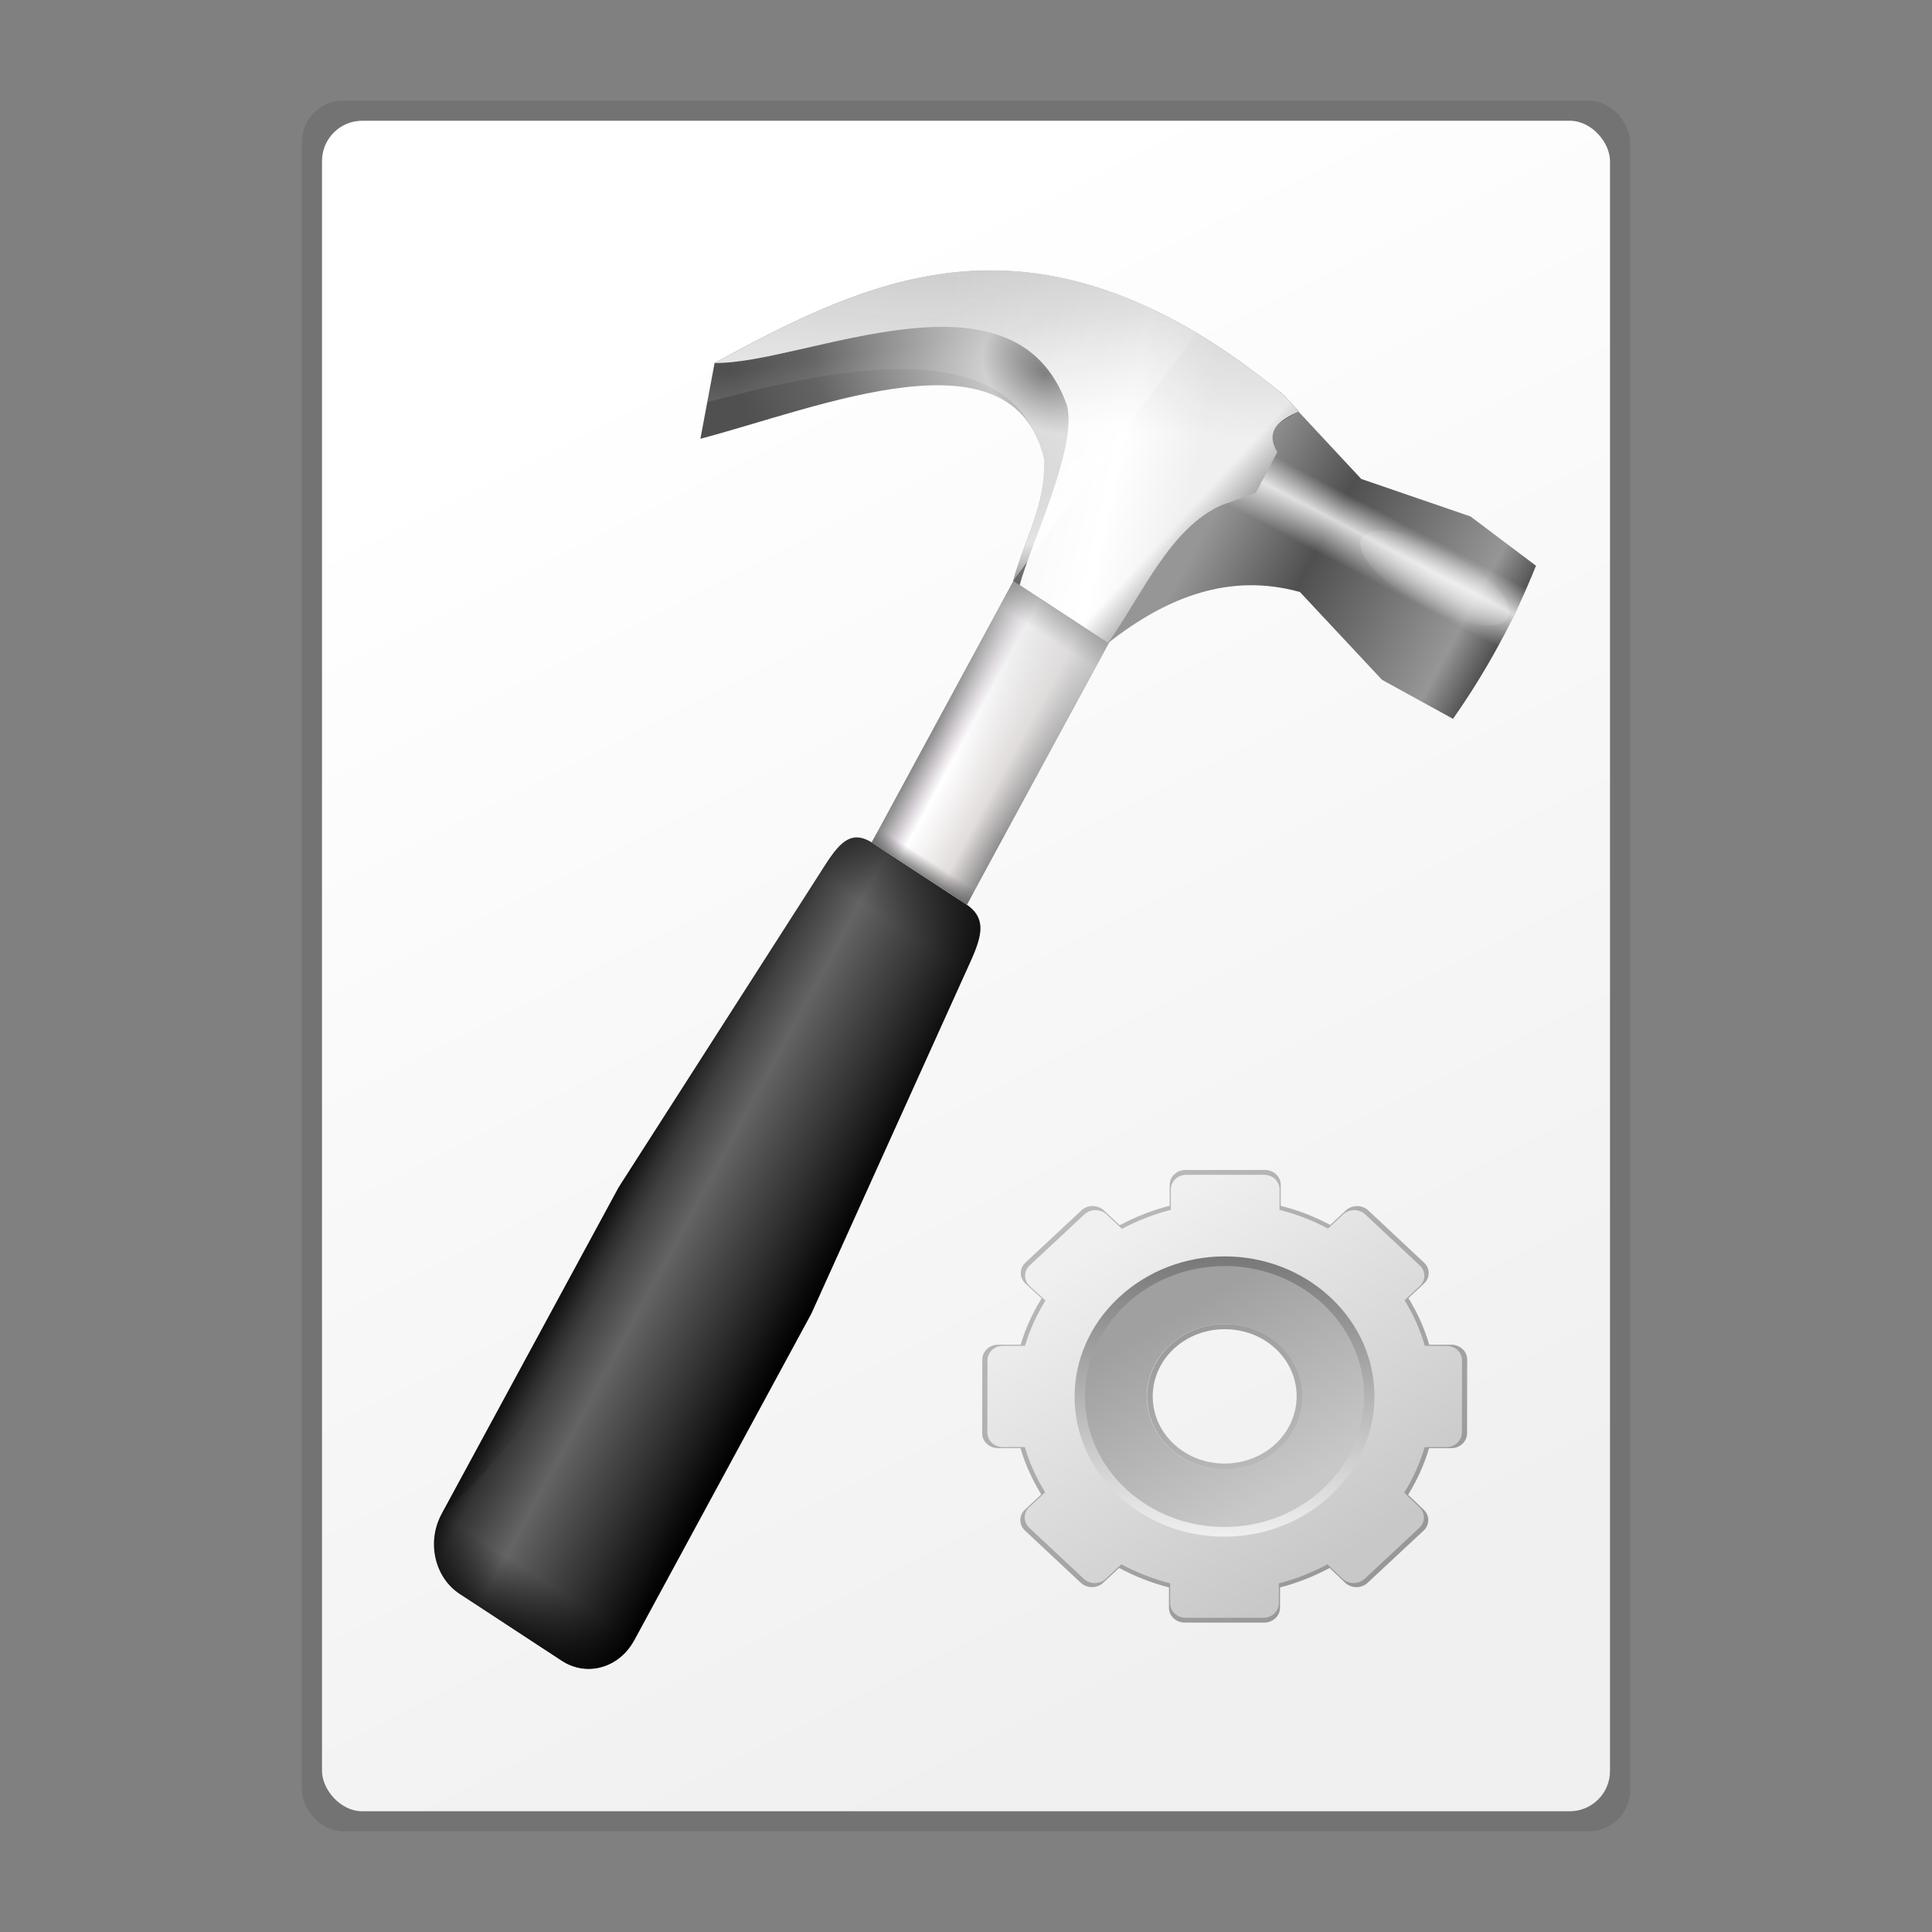 <?xml version="1.0" encoding="UTF-8" standalone="no"?>
<!-- Created with Inkscape (http://www.inkscape.org/) -->

<svg
   xmlns:dc="http://purl.org/dc/elements/1.1/"
   xmlns:cc="http://creativecommons.org/ns#"
   xmlns:rdf="http://www.w3.org/1999/02/22-rdf-syntax-ns#"
   xmlns:svg="http://www.w3.org/2000/svg"
   xmlns="http://www.w3.org/2000/svg"
   xmlns:xlink="http://www.w3.org/1999/xlink"
   xmlns:sodipodi="http://sodipodi.sourceforge.net/DTD/sodipodi-0.dtd"
   xmlns:inkscape="http://www.inkscape.org/namespaces/inkscape"
   width="48"
   height="48"
   id="svg2"
   version="1.1"
   inkscape:version="0.48.5 r10040"
   sodipodi:docname="service.svg"
   inkscape:export-filename="/home/andrea/Documenti/MeliaeSVG/48/mimetypes/png/text-x-preview.png"
   inkscape:export-xdpi="240"
   inkscape:export-ydpi="240">
  <rect width="100%" height="100%" fill="#808080" stroke="none"/>
  <defs
     id="defs4">
    <linearGradient
       id="linearGradient4203">
      <stop
         style="stop-color:#f0f0f0;stop-opacity:1;"
         offset="0"
         id="stop4205" />
      <stop
         style="stop-color:#ffffff;stop-opacity:1;"
         offset="1"
         id="stop4207" />
    </linearGradient>
    <linearGradient
       inkscape:collect="always"
       xlink:href="#linearGradient4203"
       id="linearGradient4209"
       x1="31.687"
       y1="1045.266"
       x2="15.481"
       y2="1013.34"
       gradientUnits="userSpaceOnUse" />
    <linearGradient
       inkscape:collect="always"
       xlink:href="#linearGradient3058"
       id="linearGradient5030"
       gradientUnits="userSpaceOnUse"
       x1="28.153"
       y1="23.62"
       x2="19.634"
       y2="23.62" />
    <linearGradient
       id="linearGradient3058">
      <stop
         id="stop3060"
         style="stop-color:#000000;stop-opacity:1;"
         offset="0" />
      <stop
         id="stop3066"
         style="stop-color:#333333;stop-opacity:1;"
         offset="0.325" />
      <stop
         id="stop3070"
         style="stop-color:#646464;stop-opacity:1;"
         offset="0.667" />
      <stop
         id="stop3068"
         style="stop-color:#333333;stop-opacity:1;"
         offset="0.916" />
      <stop
         id="stop3062"
         style="stop-color:#141414;stop-opacity:1;"
         offset="1" />
    </linearGradient>
    <linearGradient
       inkscape:collect="always"
       xlink:href="#linearGradient6959"
       id="linearGradient5032"
       gradientUnits="userSpaceOnUse"
       x1="23.884"
       y1="42.843"
       x2="23.884"
       y2="39.913" />
    <linearGradient
       id="linearGradient6959">
      <stop
         id="stop6961"
         style="stop-color:#000000;stop-opacity:1"
         offset="0" />
      <stop
         id="stop6963"
         style="stop-color:#000000;stop-opacity:0"
         offset="1" />
    </linearGradient>
    <linearGradient
       inkscape:collect="always"
       xlink:href="#linearGradient6959"
       id="linearGradient5034"
       gradientUnits="userSpaceOnUse"
       x1="15.886"
       y1="23.613"
       x2="20.888"
       y2="23.613" />
    <linearGradient
       inkscape:collect="always"
       xlink:href="#linearGradient6959"
       id="linearGradient5036"
       gradientUnits="userSpaceOnUse"
       gradientTransform="matrix(-1,0,0,1,47.768,0)"
       x1="15.886"
       y1="23.613"
       x2="20.888"
       y2="23.613" />
    <linearGradient
       inkscape:collect="always"
       xlink:href="#linearGradient2352"
       id="linearGradient5038"
       gradientUnits="userSpaceOnUse"
       x1="23.884"
       y1="8.516"
       x2="23.884"
       y2="13.913" />
    <linearGradient
       id="linearGradient2352">
      <stop
         id="stop2354"
         style="stop-color:#000000;stop-opacity:1"
         offset="0" />
      <stop
         id="stop2356"
         style="stop-color:#000000;stop-opacity:0"
         offset="1" />
    </linearGradient>
    <linearGradient
       inkscape:collect="always"
       xlink:href="#linearGradient2334"
       id="linearGradient5040"
       gradientUnits="userSpaceOnUse"
       x1="26.003"
       y1="3.597"
       x2="21.784"
       y2="3.597" />
    <linearGradient
       id="linearGradient2334">
      <stop
         id="stop2336"
         style="stop-color:#8d8d8d;stop-opacity:1"
         offset="0" />
      <stop
         id="stop2342"
         style="stop-color:#e2dcdc;stop-opacity:1"
         offset="0.277" />
      <stop
         id="stop2348"
         style="stop-color:#ffffff;stop-opacity:1"
         offset="0.715" />
      <stop
         id="stop2344"
         style="stop-color:#dfd9df;stop-opacity:1"
         offset="0.807" />
      <stop
         id="stop2338"
         style="stop-color:#888888;stop-opacity:1"
         offset="1" />
    </linearGradient>
    <linearGradient
       inkscape:collect="always"
       xlink:href="#linearGradient4264"
       id="linearGradient5042"
       gradientUnits="userSpaceOnUse"
       gradientTransform="matrix(1,0,0,0.74,0,0.367)"
       x1="28.232"
       y1="0.112"
       x2="21.023"
       y2="8.728" />
    <linearGradient
       id="linearGradient4264">
      <stop
         id="stop4266"
         style="stop-color:#dcdcdc;stop-opacity:1;"
         offset="0" />
      <stop
         id="stop4268"
         style="stop-color:#dcdcdc;stop-opacity:0;"
         offset="1" />
    </linearGradient>
    <linearGradient
       inkscape:collect="always"
       xlink:href="#linearGradient4274"
       id="linearGradient5044"
       gradientUnits="userSpaceOnUse"
       gradientTransform="matrix(1,0,0,0.067,0,11.115)"
       x1="23.884"
       y1="14.384"
       x2="21.784"
       y2="3.597" />
    <linearGradient
       id="linearGradient4274">
      <stop
         offset="0"
         style="stop-color:#646464;stop-opacity:1;"
         id="stop4282" />
      <stop
         offset="1"
         style="stop-color:#646464;stop-opacity:0;"
         id="stop4284" />
    </linearGradient>
    <linearGradient
       inkscape:collect="always"
       xlink:href="#linearGradient4274"
       id="linearGradient5046"
       gradientUnits="userSpaceOnUse"
       gradientTransform="matrix(1,0,0,0.212,0,1.113)"
       x1="23.884"
       y1="-5.343"
       x2="23.884"
       y2="6.663" />
    <linearGradient
       inkscape:collect="always"
       xlink:href="#linearGradient4464"
       id="linearGradient5048"
       gradientUnits="userSpaceOnUse"
       x1="27.281"
       y1="-6.156"
       x2="38.875"
       y2="-6.156" />
    <linearGradient
       id="linearGradient4464">
      <stop
         style="stop-color:#969696;stop-opacity:1;"
         offset="0"
         id="stop4466" />
      <stop
         id="stop4476"
         offset="0.346"
         style="stop-color:#505050;stop-opacity:1;" />
      <stop
         id="stop4474"
         offset="0.574"
         style="stop-color:#6e6e6e;stop-opacity:1;" />
      <stop
         id="stop4472"
         offset="0.866"
         style="stop-color:#969696;stop-opacity:1;" />
      <stop
         style="stop-color:#505050;stop-opacity:1;"
         offset="1"
         id="stop4468" />
    </linearGradient>
    <radialGradient
       inkscape:collect="always"
       xlink:href="#linearGradient4508"
       id="radialGradient5050"
       gradientUnits="userSpaceOnUse"
       gradientTransform="matrix(1.332,0.043,-0.031,0.963,-6.627,0.172)"
       cx="19.328"
       cy="-6.648"
       fx="19.328"
       fy="-6.648"
       r="9.953" />
    <linearGradient
       id="linearGradient4508">
      <stop
         style="stop-color:#646464;stop-opacity:1;"
         offset="0"
         id="stop4510" />
      <stop
         id="stop4518"
         offset="0.191"
         style="stop-color:#c8c8c8;stop-opacity:1;" />
      <stop
         id="stop4516"
         offset="0.735"
         style="stop-color:#646464;stop-opacity:1;" />
      <stop
         style="stop-color:#505050;stop-opacity:1;"
         offset="1"
         id="stop4512" />
    </linearGradient>
    <linearGradient
       inkscape:collect="always"
       xlink:href="#linearGradient4481"
       id="linearGradient5052"
       gradientUnits="userSpaceOnUse"
       x1="32.5"
       y1="-9.406"
       x2="33.472"
       y2="1.281" />
    <linearGradient
       id="linearGradient4481">
      <stop
         id="stop4483"
         offset="0"
         style="stop-color:#ffffff;stop-opacity:0;" />
      <stop
         style="stop-color:#ffffff;stop-opacity:0;"
         offset="0.148"
         id="stop4485" />
      <stop
         style="stop-color:#ffffff;stop-opacity:0.784;"
         offset="0.243"
         id="stop4487" />
      <stop
         style="stop-color:#ffffff;stop-opacity:0;"
         offset="0.361"
         id="stop4489" />
      <stop
         id="stop4491"
         offset="1"
         style="stop-color:#ffffff;stop-opacity:0;" />
    </linearGradient>
    <radialGradient
       inkscape:collect="always"
       xlink:href="#linearGradient4497"
       id="radialGradient5054"
       gradientUnits="userSpaceOnUse"
       gradientTransform="matrix(1.691,-0.025,0.005,0.336,-23.667,-3.598)"
       cx="35.154"
       cy="-6.65"
       fx="35.154"
       fy="-6.65"
       r="3.094" />
    <linearGradient
       id="linearGradient4497">
      <stop
         style="stop-color:#ffffff;stop-opacity:0.392;"
         offset="0"
         id="stop4499" />
      <stop
         style="stop-color:#ffffff;stop-opacity:0;"
         offset="1"
         id="stop4501" />
    </linearGradient>
    <linearGradient
       inkscape:collect="always"
       xlink:href="#linearGradient4542"
       id="linearGradient5056"
       gradientUnits="userSpaceOnUse"
       x1="8.375"
       y1="0.323"
       x2="28.281"
       y2="-5.798" />
    <linearGradient
       id="linearGradient4542">
      <stop
         style="stop-color:#f0f0f0;stop-opacity:1;"
         offset="0"
         id="stop4544" />
      <stop
         id="stop4554"
         offset="0.38"
         style="stop-color:#f0f0f0;stop-opacity:1;" />
      <stop
         id="stop4552"
         offset="0.746"
         style="stop-color:#ffffff;stop-opacity:1;" />
      <stop
         id="stop4550"
         offset="0.887"
         style="stop-color:#f0f0f0;stop-opacity:1;" />
      <stop
         style="stop-color:#f0f0f0;stop-opacity:1;"
         offset="1"
         id="stop4546" />
    </linearGradient>
    <linearGradient
       inkscape:collect="always"
       xlink:href="#linearGradient4522"
       id="linearGradient5058"
       gradientUnits="userSpaceOnUse"
       x1="28.281"
       y1="-0.739"
       x2="25.694"
       y2="-1.423" />
    <linearGradient
       inkscape:collect="always"
       id="linearGradient4522">
      <stop
         style="stop-color:#646464;stop-opacity:1;"
         offset="0"
         id="stop4524" />
      <stop
         style="stop-color:#646464;stop-opacity:0;"
         offset="1"
         id="stop4526" />
    </linearGradient>
    <linearGradient
       inkscape:collect="always"
       xlink:href="#linearGradient4522"
       id="linearGradient5060"
       gradientUnits="userSpaceOnUse"
       x1="8.375"
       y1="-21.774"
       x2="18.328"
       y2="-2.793" />
    <linearGradient
       inkscape:collect="always"
       xlink:href="#linearGradient4590"
       id="linearGradient5062"
       gradientUnits="userSpaceOnUse"
       x1="19.953"
       y1="5.756"
       x2="7.031"
       y2="-10.715" />
    <linearGradient
       id="linearGradient4590">
      <stop
         offset="0"
         style="stop-color:#ffffff;stop-opacity:0;"
         id="stop4592" />
      <stop
         id="stop4594"
         style="stop-color:#ffffff;stop-opacity:0;"
         offset="0.072" />
      <stop
         id="stop4596"
         style="stop-color:#ffffff;stop-opacity:0.784;"
         offset="0.166" />
      <stop
         id="stop4598"
         style="stop-color:#ffffff;stop-opacity:0;"
         offset="0.517" />
      <stop
         offset="1"
         style="stop-color:#ffffff;stop-opacity:0"
         id="stop4600" />
    </linearGradient>
    <linearGradient
       inkscape:collect="always"
       xlink:href="#linearGradient3905-7"
       id="linearGradient3928"
       gradientUnits="userSpaceOnUse"
       x1="27.271"
       y1="1037.291"
       x2="20.104"
       y2="1020.327" />
    <linearGradient
       id="linearGradient3905-7">
      <stop
         style="stop-color:#bebebe;stop-opacity:1;"
         offset="0"
         id="stop3907-0" />
      <stop
         style="stop-color:#969696;stop-opacity:1;"
         offset="1"
         id="stop3909-2" />
    </linearGradient>
    <linearGradient
       inkscape:collect="always"
       xlink:href="#linearGradient3905-7"
       id="linearGradient3930-7"
       gradientUnits="userSpaceOnUse"
       x1="8.182"
       y1="1006.877"
       x2="37.545"
       y2="1046.924" />
    <linearGradient
       inkscape:collect="always"
       xlink:href="#linearGradient3889-4"
       id="linearGradient3932"
       gradientUnits="userSpaceOnUse"
       x1="34.733"
       y1="1043.514"
       x2="13.726"
       y2="1012.957" />
    <linearGradient
       id="linearGradient3889-4">
      <stop
         style="stop-color:#c8c8c8;stop-opacity:1;"
         offset="0"
         id="stop3891-1" />
      <stop
         style="stop-color:#f0f0f0;stop-opacity:1;"
         offset="1"
         id="stop3893-3" />
    </linearGradient>
    <linearGradient
       inkscape:collect="always"
       xlink:href="#linearGradient3619-0"
       id="linearGradient3934-0"
       gradientUnits="userSpaceOnUse"
       gradientTransform="matrix(0.918,0,0,0.918,1.955,84.416)"
       x1="24"
       y1="1013.862"
       x2="24"
       y2="1042.847" />
    <linearGradient
       id="linearGradient3619-0">
      <stop
         id="stop3621-5"
         offset="0"
         style="stop-color:#787878;stop-opacity:1;" />
      <stop
         id="stop3623-7"
         offset="1"
         style="stop-color:#f0f0f0;stop-opacity:1;" />
    </linearGradient>
    <linearGradient
       id="linearGradient3897-7">
      <stop
         style="stop-color:#a0a0a0;stop-opacity:1;"
         offset="0"
         id="stop3899-2" />
      <stop
         style="stop-color:#c8c8c8;stop-opacity:1;"
         offset="1"
         id="stop3901-8" />
    </linearGradient>
    <linearGradient
       y2="1037.223"
       x2="29.798"
       y1="1020.556"
       x1="19.688"
       gradientUnits="userSpaceOnUse"
       id="linearGradient3052"
       xlink:href="#linearGradient3897-7"
       inkscape:collect="always" />
  </defs>
  <sodipodi:namedview
     id="base"
     pagecolor="#ffffff"
     bordercolor="#666666"
     borderopacity="1.0"
     inkscape:pageopacity="0.0"
     inkscape:pageshadow="2"
     inkscape:zoom="7.919596"
     inkscape:cx="3.8787601"
     inkscape:cy="10.965476"
     inkscape:document-units="px"
     inkscape:current-layer="g5006"
     showgrid="false"
     inkscape:window-width="1920"
     inkscape:window-height="1056"
     inkscape:window-x="0"
     inkscape:window-y="0"
     inkscape:window-maximized="1" />
  <g
     inkscape:label="Livello 1"
     inkscape:groupmode="layer"
     id="layer1"
     transform="translate(0,-1004.362)">
    <rect
       ry="1.024"
       rx="1.031"
       y="1006.862"
       x="7.5"
       height="43"
       width="33"
       id="rect4211"
       style="fill:#646464;fill-opacity:0.471;stroke:none" />
    <rect
       style="fill:url(#linearGradient4209);fill-opacity:1;stroke:none"
       id="rect3429"
       width="32"
       height="42"
       x="8"
       y="1007.362"
       rx="1"
       ry="1" />
    <g
       id="g5006"
       transform="matrix(0.376,-0.603,0.664,0.418,1.163,1030.787)">
      <g
         transform="matrix(-0.017,0.858,-0.997,0.055,34.156,-0.888)"
         id="g4764">
        <path
           inkscape:connector-curvature="0"
           style="fill:url(#linearGradient5030);fill-opacity:1;stroke:none"
           d="m 21.834,11.913 4.1,0 c 1.108,0 1.116,0.911 1.2,2 l 1,13 0,13 c 0,1.108 -0.892,2 -2,2 l -4.5,0 c -1.108,0 -2,-0.892 -2,-2 l 0,-13 L 20.634,13.913 c 0.085,-1.108 0.092,-2 1.2,-2 z"
           id="rect3123"
           sodipodi:nodetypes="ccccccccccc" />
        <path
           inkscape:connector-curvature="0"
           sodipodi:nodetypes="ccccc"
           id="path4079"
           d="m 28.134,39.913 c 0,1.108 -0.892,2 -2,2 l -4.5,0 c -1.108,0 -2,-0.892 -2,-2 l 8.5,0 z"
           style="fill:url(#linearGradient5032);fill-opacity:1;stroke:none" />
        <path
           inkscape:connector-curvature="0"
           sodipodi:nodetypes="ccccc"
           id="path4083"
           d="m 21.934,11.913 c -0.833,9.333 0.299,21.315 -2.3,28 l 0,-13 L 20.634,13.913 c 0.08,-1.108 0.192,-2 1.3,-2 z"
           style="fill:url(#linearGradient5034);fill-opacity:1;stroke:none" />
        <path
           inkscape:connector-curvature="0"
           style="fill:url(#linearGradient5036);fill-opacity:1;stroke:none"
           d="m 25.934,11.913 c 0.833,9.333 -0.399,21.315 2.2,28 l 0,-13 L 27.134,13.913 c -0.1,-1.108 -0.092,-2 -1.2,-2 z"
           id="path4093"
           sodipodi:nodetypes="ccccc" />
        <path
           inkscape:connector-curvature="0"
           sodipodi:nodetypes="ccccc"
           id="path4195"
           d="m 21.834,11.913 4.1,0 c 1.108,0 1.075,0.835 1.2,2 l -6.5,0 c 0.1,-1.188 0.092,-2 1.2,-2 z"
           style="fill:url(#linearGradient5038);fill-opacity:1;stroke:none" />
        <rect
           style="fill:url(#linearGradient5040);fill-opacity:1;stroke:none"
           id="rect4250"
           width="4.2"
           height="10.5"
           x="21.784"
           y="1.413" />
        <rect
           y="1.413"
           x="21.784"
           height="7.775"
           width="4.2"
           id="rect4260"
           style="fill:url(#linearGradient5042);fill-opacity:1;stroke:none" />
        <rect
           y="11.21"
           x="21.784"
           height="0.703"
           width="4.2"
           id="rect4270"
           style="fill:url(#linearGradient5044);fill-opacity:1;stroke:none" />
        <path
           inkscape:connector-curvature="0"
           style="fill:url(#linearGradient5046);fill-opacity:1;stroke:none"
           d="m 21.784,1.413 4.2,0 0,2.229 -4.2,0 0,-2.229 z"
           id="rect4424" />
        <g
           id="g4738"
           transform="translate(-0.163,0.226)">
          <path
             inkscape:connector-curvature="0"
             sodipodi:nodetypes="cccccccccc"
             id="rect4428"
             d="M 27.281,-9.406 26.23,-3.309 26.125,1.281 c 1.111,-2.517 2.736,-4.417 5.344,-5.188 l 4.219,1 3,-0.219 c 0.248,-2.033 0.252,-4.06 0,-6.094 l -3,-0.188 -4.219,1 -4.188,-1 z"
             style="fill:url(#linearGradient5048);fill-opacity:1;stroke:none" />
          <path
             inkscape:connector-curvature="0"
             sodipodi:nodetypes="cccccccccccc"
             id="path4435"
             d="M 23.531,-9.531 C 15.011,-9.189 11.619,-4.334 8.375,0.625 l 0.875,2.5 c 3.356,-3.246 8.17,-9.301 11.531,-6.031 0.891,1.295 0.791,2.788 1.156,4.188 l 4.188,0 c 0.197,-2.23 -0.031,-4.763 1.25,-6.219 l 0.906,-1.031 -0.016,-1.609 C 27.315,-8.056 27.935,-8.631 28.25,-9.188 L 27.5,-9.375 c -1.442,-0.147 -2.752,-0.205 -3.969,-0.156 z"
             style="fill:url(#radialGradient5050);fill-opacity:1;stroke:none" />
          <path
             inkscape:connector-curvature="0"
             sodipodi:nodetypes="cccccccccc"
             style="fill:url(#linearGradient5052);fill-opacity:1;stroke:none"
             d="m 27.281,-9.406 -1.156,5.938 0,4.75 c 1.111,-2.517 2.736,-4.417 5.344,-5.188 l 4.219,1 3,-0.219 c 0.248,-2.033 0.252,-4.06 0,-6.094 l -3,-0.188 -4.219,1 -4.188,-1 z"
             id="path4479" />
          <path
             transform="matrix(0.996,-0.088,0.088,0.996,0.618,2.916)"
             d="m 38.825,-6.712 c 0,0.574 -1.385,1.039 -3.094,1.039 -1.709,0 -3.094,-0.465 -3.094,-1.039 0,-0.574 1.385,-1.039 3.094,-1.039 1.709,0 3.094,0.465 3.094,1.039 z"
             sodipodi:ry="1.0385631"
             sodipodi:rx="3.0935922"
             sodipodi:cy="-6.7123871"
             sodipodi:cx="35.730991"
             id="path4495"
             style="fill:url(#radialGradient5054);fill-opacity:1;stroke:none"
             sodipodi:type="arc" />
          <path
             inkscape:connector-curvature="0"
             style="fill:url(#linearGradient5056);fill-opacity:1;stroke:none"
             d="M 23.531,-9.531 C 15.011,-9.189 11.619,-4.334 8.375,0.625 11.317,-1.06 16.293,-8.269 20.604,-4.899 c 1.086,1.057 1.255,4.78 1.62,6.18 l 3.9,0 c 0.248,-2.164 0.01,-4.589 1.25,-6.219 l 0.906,-1.031 -0.016,-1.609 c -0.788,-0.394 -0.511,-0.982 -0.016,-1.609 l -0.75,-0.188 c -1.442,-0.147 -2.752,-0.205 -3.969,-0.156 z"
             id="path4506"
             sodipodi:nodetypes="ccccccccccc" />
          <path
             inkscape:connector-curvature="0"
             sodipodi:nodetypes="cccccccc"
             id="path4562"
             d="m 24.787,1.281 1.338,0 c 0.248,-2.164 0.01,-4.589 1.25,-6.219 l 0.906,-1.031 -0.016,-1.609 c -0.788,-0.394 -0.511,-0.982 -0.016,-1.609 L 27.5,-9.375 24.787,1.281 z"
             style="fill:url(#linearGradient5058);fill-opacity:1;stroke:none" />
          <path
             inkscape:connector-curvature="0"
             sodipodi:nodetypes="ccccccccccc"
             id="path4570"
             d="M 23.531,-9.531 C 15.011,-9.189 11.619,-4.334 8.375,0.625 11.317,-1.06 16.293,-8.269 20.604,-4.899 c 1.086,1.057 1.255,4.78 1.62,6.18 l 3.9,0 c 0.248,-2.164 0.01,-4.589 1.25,-6.219 l 0.906,-1.031 -0.016,-1.609 c -0.788,-0.394 -0.511,-0.982 -0.016,-1.609 l -0.75,-0.188 c -1.442,-0.147 -2.752,-0.205 -3.969,-0.156 z"
             style="fill:url(#linearGradient5060);fill-opacity:1;stroke:none" />
          <path
             inkscape:connector-curvature="0"
             style="fill:url(#linearGradient5062);fill-opacity:1;stroke:none"
             d="M 23.531,-9.531 C 15.011,-9.189 11.619,-4.334 8.375,0.625 L 8.764,1.976 C 12.12,-1.27 17.42,-6.176 20.781,-2.906 c 0.891,1.295 0.791,2.788 1.156,4.188 l 1.594,-10.812 z"
             id="path4574"
             sodipodi:nodetypes="cccccc" />
        </g>
      </g>
      <g
         id="g3921"
         transform="matrix(0.21,0.303,-0.312,0.176,327.905,-151.041)">
        <path
           inkscape:connector-curvature="0"
           style="fill:url(#linearGradient3928);fill-opacity:1;stroke:none"
           d="m 24,1016.895 c -2.936,0 -5.86,1.133 -8.1,3.373 -4.481,4.481 -4.481,11.721 0,16.201 4.481,4.481 11.72,4.481 16.201,0 4.481,-4.481 4.481,-11.72 0,-16.201 -2.24,-2.24 -5.164,-3.373 -8.1,-3.373 z m 0,5.099 c 1.631,0 3.27,0.615 4.515,1.859 2.489,2.489 2.489,6.541 0,9.03 -2.489,2.489 -6.541,2.489 -9.03,0 -2.489,-2.489 -2.489,-6.541 0,-9.03 1.245,-1.245 2.884,-1.859 4.515,-1.859 z"
           id="path3628" />
        <path
           inkscape:connector-curvature="0"
           style="fill:url(#linearGradient3930-7);fill-opacity:1;stroke:none"
           d="m 27.532,1006.877 c 0.779,0 1.407,0.628 1.407,1.407 l 0,1.993 c 1.515,0.408 3.004,1.024 4.397,1.817 l 1.378,-1.378 c 0.551,-0.551 1.442,-0.551 1.993,0 l 4.954,4.954 c 0.551,0.551 0.551,1.442 0,1.993 l -1.378,1.378 c 0.81,1.411 1.433,2.889 1.847,4.426 l 1.964,0 c 0.779,0 1.407,0.627 1.407,1.407 l 0,7.006 c 0,0.779 -0.628,1.407 -1.407,1.407 l -1.964,0 c -0.413,1.532 -1.04,3.019 -1.847,4.426 l 1.378,1.407 c 0.551,0.551 0.551,1.442 0,1.993 l -4.954,4.954 c -0.551,0.551 -1.442,0.551 -1.993,0 l -1.378,-1.407 c -1.396,0.799 -2.878,1.435 -4.397,1.847 l 0,1.934 c 0,0.779 -0.628,1.407 -1.407,1.407 l -7.035,0 c -0.779,0 -1.407,-0.628 -1.407,-1.407 l 0,-1.934 c -1.527,-0.414 -3.024,-1.041 -4.426,-1.847 l -1.407,1.407 c -0.551,0.551 -1.442,0.551 -1.993,0 l -4.954,-4.954 c -0.551,-0.551 -0.551,-1.442 0,-1.993 l 1.436,-1.436 c -0.8,-1.4 -1.436,-2.873 -1.847,-4.397 l -1.993,0 C 3.128,1033.287 2.5,1032.659 2.5,1031.88 l 0,-7.006 c 0,-0.779 0.628,-1.407 1.407,-1.407 l 1.993,0 c 0.412,-1.529 1.043,-2.992 1.847,-4.397 l -1.436,-1.407 c -0.551,-0.551 -0.551,-1.442 0,-1.993 l 4.954,-4.954 c 0.551,-0.551 1.442,-0.551 1.993,0 l 1.407,1.407 c 1.403,-0.803 2.899,-1.435 4.426,-1.847 l 0,-1.993 c 0,-0.779 0.627,-1.407 1.407,-1.407 l 7.035,0 z m -3.517,14.48 c -1.8,0 -3.609,0.678 -4.983,2.052 -2.747,2.747 -2.747,7.219 0,9.966 2.747,2.747 7.219,2.747 9.966,0 2.747,-2.747 2.747,-7.219 0,-9.966 -1.374,-1.374 -3.183,-2.052 -4.983,-2.052 z"
           id="path3627" />
        <path
           inkscape:connector-curvature="0"
           id="rect3126"
           d="m 27.457,1007.336 c 0.763,0 1.377,0.614 1.377,1.377 l 0,1.951 c 1.482,0.4 2.94,1.002 4.303,1.778 l 1.348,-1.348 c 0.539,-0.539 1.411,-0.539 1.951,0 l 4.848,4.848 c 0.539,0.539 0.539,1.411 0,1.951 l -1.348,1.348 c 0.793,1.381 1.402,2.828 1.807,4.332 l 1.922,0 c 0.763,0 1.377,0.614 1.377,1.377 l 0,6.856 c 0,0.763 -0.614,1.377 -1.377,1.377 l -1.922,0 c -0.404,1.499 -1.018,2.955 -1.807,4.332 l 1.348,1.377 c 0.539,0.539 0.539,1.411 0,1.951 l -4.848,4.848 c -0.539,0.539 -1.411,0.539 -1.951,0 l -1.348,-1.377 c -1.366,0.782 -2.816,1.404 -4.303,1.807 l 0,1.893 c 0,0.763 -0.614,1.377 -1.377,1.377 l -6.885,0 c -0.763,0 -1.377,-0.614 -1.377,-1.377 l 0,-1.893 c -1.494,-0.405 -2.959,-1.019 -4.332,-1.807 l -1.377,1.377 c -0.539,0.539 -1.411,0.539 -1.951,0 l -4.848,-4.848 c -0.539,-0.539 -0.539,-1.411 0,-1.951 l 1.406,-1.405 c -0.783,-1.371 -1.405,-2.812 -1.807,-4.303 l -1.951,0 c -0.763,0 -1.377,-0.614 -1.377,-1.377 l 0,-6.856 c 0,-0.763 0.614,-1.377 1.377,-1.377 l 1.951,0 c 0.403,-1.496 1.02,-2.928 1.807,-4.303 l -1.406,-1.377 c -0.539,-0.539 -0.539,-1.411 0,-1.951 l 4.848,-4.848 c 0.539,-0.539 1.411,-0.539 1.951,0 l 1.377,1.377 c 1.373,-0.786 2.837,-1.404 4.332,-1.807 l 0,-1.951 c 0,-0.763 0.614,-1.377 1.377,-1.377 l 6.885,0 z m -3.442,14.171 c -1.762,0 -3.532,0.664 -4.877,2.008 -2.689,2.689 -2.689,7.065 0,9.753 2.689,2.689 7.065,2.689 9.753,0 2.689,-2.688 2.689,-7.064 0,-9.753 -1.344,-1.344 -3.115,-2.008 -4.877,-2.008 z"
           style="fill:url(#linearGradient3932);fill-opacity:1;stroke:none" />
        <path
           inkscape:connector-curvature="0"
           style="fill:url(#linearGradient3934-0);fill-opacity:1;stroke:none"
           d="m 23.986,1015.081 c -3.407,0 -6.799,1.314 -9.398,3.913 -5.198,5.198 -5.198,13.597 0,18.795 5.198,5.198 13.598,5.198 18.796,0 5.198,-5.198 5.198,-13.597 0,-18.795 -2.599,-2.599 -5.991,-3.913 -9.398,-3.913 z m 0,5.916 c 1.893,0 3.794,0.713 5.238,2.157 2.888,2.888 2.888,7.588 0,10.476 -2.888,2.888 -7.588,2.888 -10.476,0 -2.888,-2.888 -2.888,-7.588 0,-10.476 1.444,-1.444 3.346,-2.157 5.238,-2.157 z"
           id="path3615" />
        <path
           inkscape:connector-curvature="0"
           id="path4017"
           d="m 23.986,1015.999 c -3.171,0 -6.329,1.223 -8.749,3.643 -4.839,4.839 -4.839,12.659 0,17.498 4.839,4.839 12.659,4.839 17.498,0 4.839,-4.84 4.839,-12.659 0,-17.498 -2.42,-2.42 -5.578,-3.643 -8.749,-3.643 z m 0,5.508 c 1.762,0 3.532,0.664 4.877,2.008 2.689,2.689 2.689,7.064 0,9.753 -2.689,2.689 -7.065,2.689 -9.753,0 -2.689,-2.689 -2.689,-7.064 0,-9.753 1.344,-1.344 3.115,-2.008 4.877,-2.008 z"
           style="fill:url(#linearGradient3052);fill-opacity:1;stroke:none" />
      </g>
    </g>
  </g>
</svg>
